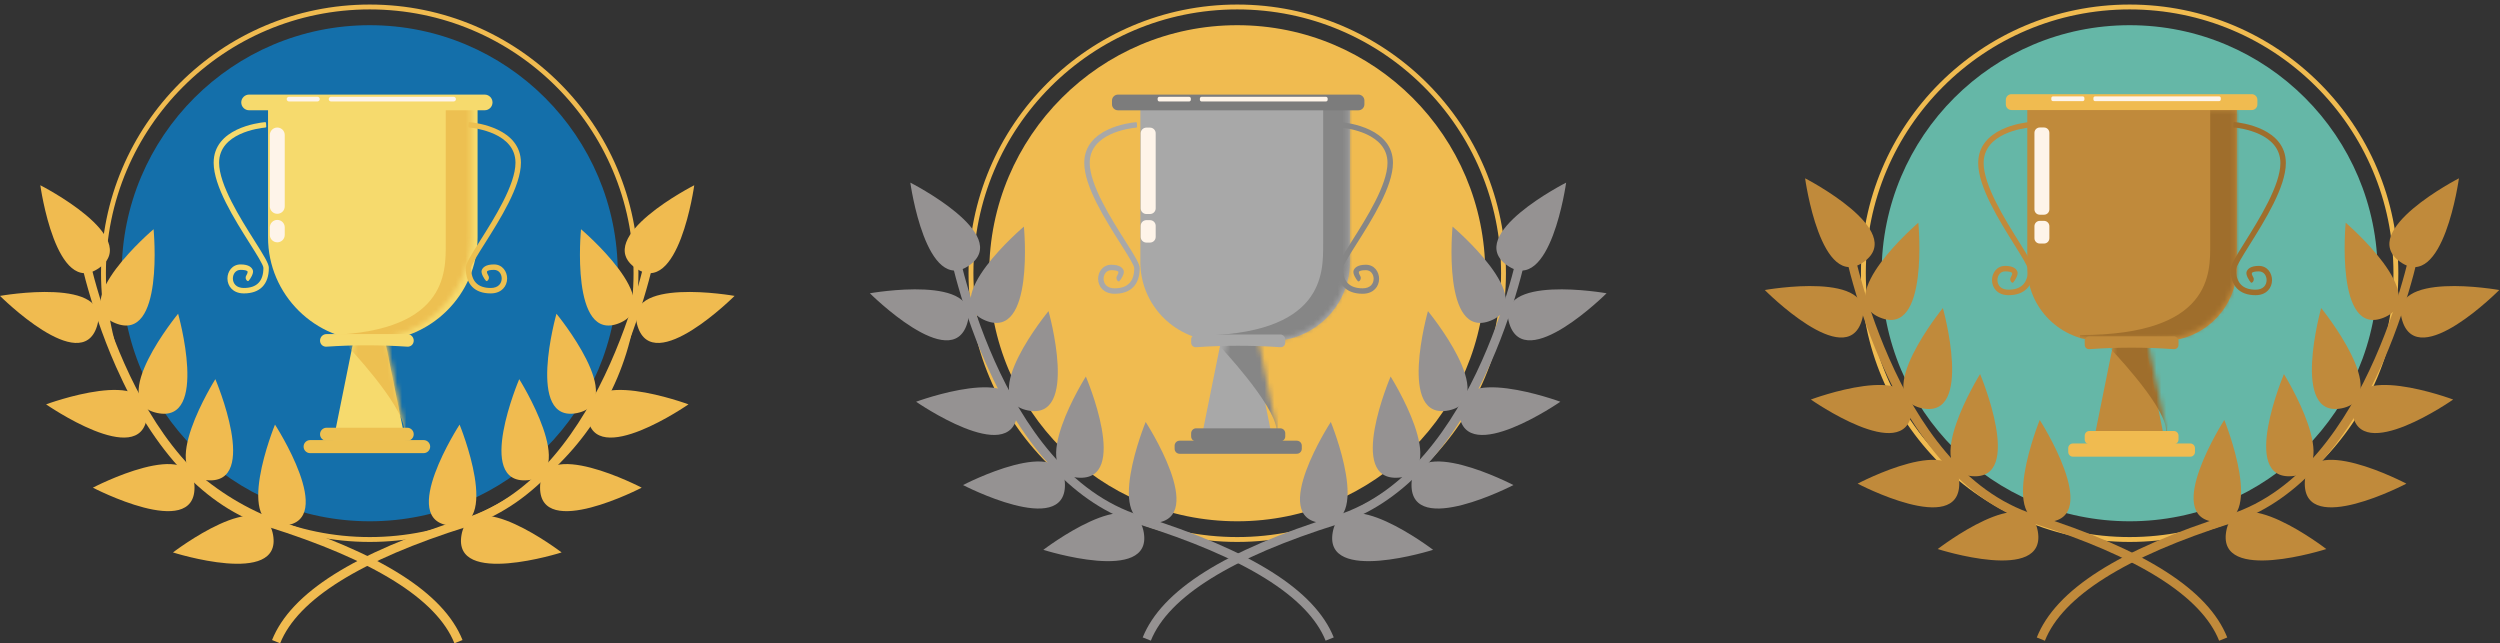 <?xml version="1.0" encoding="UTF-8"?>
<svg width="513px" height="132px" viewBox="0 0 513 132" version="1.1" xmlns="http://www.w3.org/2000/svg" xmlns:xlink="http://www.w3.org/1999/xlink">
    <rect x="0" y="0" width="513" height="132" fill="#333333" stroke="none"/>
    <!-- Generator: Sketch 48.2 (47327) - http://www.bohemiancoding.com/sketch -->
    <title>Page 1</title>
    <desc>Created with Sketch.</desc>
    <defs>
        <polygon id="path-1" points="6.793 0.203 0.195 32.809 15.921 32.809 9.324 0.203"></polygon>
        <path d="M0.52,0.017 L0.52,26.466 C0.52,38.114 9.942,47.555 21.563,47.555 C33.186,47.555 42.608,38.114 42.608,26.466 L42.608,0.017" id="path-3"></path>
        <polygon id="path-5" points="6.818 0.276 0.236 32.937 15.923 32.937 9.34 0.276"></polygon>
        <path d="M0.497,0.024 L0.497,31.562 C0.497,40.442 7.682,47.643 16.546,47.643 L26.611,47.643 C35.475,47.643 42.659,40.442 42.659,31.562 L42.659,0.024" id="path-7"></path>
        <polygon id="path-9" points="7.103 0.173 0.335 32.798 16.461 32.798 9.696 0.173"></polygon>
        <path d="M0.064,0.474 L0.064,32.671 C0.064,40.868 6.86,47.513 15.244,47.513 L27.568,47.513 C35.952,47.513 42.746,40.868 42.746,32.671 L42.746,0.474" id="path-11"></path>
    </defs>
    <g id="UX-University" stroke="none" stroke-width="1" fill="none" fill-rule="evenodd" transform="translate(-256, -4263)">
        <g id="Page-1" transform="translate(256, 4264)">
            <g id="Group-7" transform="translate(21, 0)">
                <path d="M105.766,55.068 C105.766,83.178 82.978,105.966 54.868,105.966 C26.758,105.966 3.972,83.178 3.972,55.068 C3.972,26.959 26.758,4.171 54.868,4.171 C82.978,4.171 105.766,26.959 105.766,55.068" id="Fill-1" fill="#146FAA"></path>
                <path d="M109.505,55.068 C109.505,85.243 85.043,109.705 54.869,109.705 C24.693,109.705 0.232,85.243 0.232,55.068 C0.232,24.894 24.693,0.432 54.869,0.432 C85.043,0.432 109.505,24.894 109.505,55.068 Z" id="Stroke-3" stroke="#F0BB50"></path>
                <polygon id="Fill-5" fill="#F6DA6D" points="62.544 91.281 47.025 91.281 53.538 59.005 56.032 59.005"></polygon>
            </g>
            <g id="Group-10" transform="translate(68, 59)">
                <mask id="mask-2" fill="white">
                    <use xlink:href="#path-1"></use>
                </mask>
                <g id="Clip-9"></g>
                <path d="M3.286,10.976 C3.286,10.976 14.486,22.781 14.954,28.036 C15.425,33.291 15.502,8.967 15.502,8.967 L3.286,10.976 Z" id="Fill-8" fill="#EDC051" mask="url(#mask-2)"></path>
            </g>
            <path d="M76.5,69 C64.626,69 55,59.466 55,47.705 L55,21 L98,21 L98,47.705 C98,59.466 88.374,69 76.5,69" id="Fill-11" fill="#F6DA6D"></path>
            <g id="Group-15" transform="translate(54, 21)">
                <mask id="mask-4" fill="white">
                    <use xlink:href="#path-3"></use>
                </mask>
                <g id="Clip-14"></g>
                <path d="M37.469,0.017 L37.469,27.98 C37.469,33.871 37.905,46.789 11.127,46.789 L11.127,49.464 L46.405,49.464 L46.405,0.017 L37.469,0.017" id="Fill-13" fill="#EDC051" mask="url(#mask-4)"></path>
            </g>
            <g id="Group-76" transform="translate(0, 18)">
                <path d="M100.698,41.208 C102.024,41.208 102.809,40.687 103.234,40.248 C103.77,39.696 104.064,38.949 104.064,38.142 C104.064,36.747 103.119,35.261 101.366,35.261 C99.616,35.261 99.029,35.923 98.843,36.476 C98.643,37.076 99.352,38.232 99.723,38.628 C99.784,38.694 99.881,38.704 99.956,38.658 C100.33,38.427 100.439,37.944 100.214,37.567 C100.058,37.307 99.923,37.014 99.923,36.783 C99.923,36.494 100.596,36.377 101.366,36.377 C102.405,36.377 102.948,37.264 102.948,38.142 C102.948,38.658 102.764,39.129 102.431,39.473 C102.037,39.878 101.438,40.092 100.698,40.092 C98.034,40.092 96.683,38.704 96.683,35.965 C96.683,35.391 98.108,33.136 99.483,30.956 C102.612,26.003 106.894,19.222 106.894,14.392 C106.894,7.332 97.793,6.196 96.349,6.061 C96.245,6.052 96.153,6.13 96.147,6.235 L96.104,6.977 C96.097,7.077 96.171,7.164 96.27,7.172 C97.589,7.296 105.776,8.313 105.776,14.392 C105.776,18.901 101.422,25.797 98.538,30.361 C96.531,33.54 95.567,35.106 95.567,35.965 C95.567,39.346 97.389,41.208 100.698,41.208" id="Fill-16" fill="#EDC051"></path>
                <path d="M50.038,41.208 C48.711,41.208 47.927,40.687 47.502,40.248 C46.965,39.696 46.671,38.949 46.671,38.142 C46.671,36.747 47.617,35.261 49.37,35.261 C51.119,35.261 51.707,35.923 51.892,36.476 C52.093,37.076 51.383,38.232 51.013,38.628 C50.952,38.694 50.855,38.704 50.779,38.658 C50.405,38.427 50.297,37.944 50.522,37.567 C50.678,37.307 50.812,37.014 50.812,36.783 C50.812,36.494 50.139,36.377 49.37,36.377 C48.331,36.377 47.787,37.264 47.787,38.142 C47.787,38.658 47.971,39.129 48.304,39.473 C48.698,39.878 49.297,40.092 50.038,40.092 C52.701,40.092 54.052,38.704 54.052,35.965 C54.052,35.391 52.628,33.136 51.252,30.956 C48.124,26.003 43.842,19.222 43.842,14.392 C43.842,7.332 52.943,6.196 54.387,6.061 C54.49,6.052 54.582,6.13 54.589,6.235 L54.632,6.977 C54.638,7.077 54.564,7.164 54.466,7.172 C53.146,7.296 44.959,8.313 44.959,14.392 C44.959,18.901 49.314,25.797 52.198,30.361 C54.205,33.54 55.168,35.106 55.168,35.965 C55.168,39.346 53.346,41.208 50.038,41.208" id="Fill-18" fill="#F6DA6D"></path>
                <path d="M56.9,24.873 C56.054,24.873 55.37,24.191 55.37,23.347 L55.37,8.7 C55.37,7.856 56.054,7.172 56.9,7.172 C57.745,7.172 58.429,7.856 58.429,8.7 L58.429,23.347 C58.429,24.191 57.745,24.873 56.9,24.873" id="Fill-20" fill="#FEF4E9"></path>
                <path d="M56.9,30.724 C56.054,30.724 55.37,30.041 55.37,29.198 L55.37,27.652 C55.37,26.809 56.054,26.124 56.9,26.124 C57.745,26.124 58.429,26.809 58.429,27.652 L58.429,29.198 C58.429,30.041 57.745,30.724 56.9,30.724" id="Fill-22" fill="#FEF4E9"></path>
                <path d="M99.45,3.628 L51.119,3.628 C50.228,3.628 49.505,2.908 49.505,2.019 C49.505,1.129 50.228,0.41 51.119,0.41 L99.45,0.41 C100.341,0.41 101.064,1.129 101.064,2.019 C101.064,2.908 100.341,3.628 99.45,3.628" id="Fill-24" fill="#F6DA6D"></path>
                <path d="M67.456,1.341 C67.456,1.076 67.671,0.859 67.939,0.859 L93.079,0.859 C93.344,0.859 93.561,1.076 93.561,1.341 C93.561,1.606 93.344,1.822 93.079,1.822 L67.939,1.822 C67.671,1.822 67.456,1.606 67.456,1.341" id="Fill-26" fill="#FEF4E9"></path>
                <path d="M58.827,1.341 C58.827,1.076 59.042,0.859 59.31,0.859 L65.128,0.859 C65.394,0.859 65.611,1.076 65.611,1.341 C65.611,1.606 65.394,1.822 65.128,1.822 L59.31,1.822 C59.042,1.822 58.827,1.606 58.827,1.341" id="Fill-28" fill="#FEF4E9"></path>
                <path d="M83.556,52.136 C78.048,51.764 72.52,51.764 67.012,52.136 C66.273,52.192 65.672,51.64 65.671,50.895 C65.671,50.149 66.271,49.55 67.013,49.555 L83.554,49.555 C84.296,49.55 84.897,50.149 84.897,50.895 C84.895,51.64 84.298,52.192 83.556,52.136" id="Fill-30" fill="#F6DA6D"></path>
                <path d="M83.554,71.448 L67.013,71.448 C66.273,71.448 65.671,70.849 65.671,70.108 C65.671,69.368 66.273,68.769 67.013,68.769 L83.554,68.769 C84.296,68.769 84.897,69.368 84.897,70.108 C84.897,70.849 84.296,71.448 83.554,71.448" id="Fill-32" fill="#EDC051"></path>
                <path d="M86.929,73.985 L63.639,73.985 C62.899,73.985 62.298,73.385 62.298,72.645 C62.298,71.905 62.899,71.306 63.639,71.306 L86.929,71.306 C87.671,71.306 88.271,71.905 88.271,72.645 C88.271,73.385 87.671,73.985 86.929,73.985" id="Fill-34" fill="#EDC051"></path>
                <path d="M8.275,19.013 C8.275,19.013 11.474,42.273 20.355,35.976 C29.237,29.681 8.275,19.013 8.275,19.013" id="Fill-36" fill="#F0BB50"></path>
                <path d="M0,41.717 C0,41.717 23.165,37.602 19.891,47.97 C16.618,58.338 0,41.717 0,41.717" id="Fill-38" fill="#F0BB50"></path>
                <path d="M31.514,28.035 C31.514,28.035 13.587,43.242 23.685,47.322 C33.782,51.403 31.514,28.035 31.514,28.035" id="Fill-40" fill="#F0BB50"></path>
                <path d="M9.458,63.973 C9.458,63.973 31.52,55.812 30.147,66.596 C28.775,77.38 9.458,63.973 9.458,63.973" id="Fill-42" fill="#F0BB50"></path>
                <path d="M36.549,45.379 C36.549,45.379 21.618,63.525 32.283,65.749 C42.947,67.973 36.549,45.379 36.549,45.379" id="Fill-44" fill="#F0BB50"></path>
                <path d="M19.058,81.069 C19.058,81.069 39.905,70.185 39.914,81.056 C39.92,91.926 19.058,81.069 19.058,81.069" id="Fill-46" fill="#F0BB50"></path>
                <path d="M44.189,58.803 C44.189,58.803 31.684,78.691 42.544,79.547 C53.405,80.405 44.189,58.803 44.189,58.803" id="Fill-48" fill="#F0BB50"></path>
                <path d="M35.493,94.361 C35.493,94.361 54.162,80.072 56.037,90.781 C57.911,101.49 35.493,94.361 35.493,94.361" id="Fill-50" fill="#F0BB50"></path>
                <path d="M56.428,68.126 C56.428,68.126 47.523,89.858 58.371,88.844 C69.218,87.832 56.428,68.126 56.428,68.126" id="Fill-52" fill="#F0BB50"></path>
                <path d="M93.248,113 C89.629,103.971 76.712,95.919 54.856,89.064 C42.303,85.128 31.559,73.768 23.783,56.213 C17.947,43.037 15.78,30.846 15.759,30.725 L17.525,30.417 C17.61,30.895 26.186,78.194 55.396,87.357 C78.104,94.478 91.031,102.648 94.912,112.335 L93.248,113 Z" id="Fill-54" fill="#F0BB50"></path>
                <path d="M142.46,19.013 C142.46,19.013 139.261,42.273 130.38,35.976 C121.499,29.681 142.46,19.013 142.46,19.013" id="Fill-56" fill="#F0BB50"></path>
                <path d="M150.736,41.717 C150.736,41.717 127.57,37.602 130.845,47.97 C134.117,58.338 150.736,41.717 150.736,41.717" id="Fill-58" fill="#F0BB50"></path>
                <path d="M119.222,28.035 C119.222,28.035 137.148,43.242 127.051,47.322 C116.954,51.403 119.222,28.035 119.222,28.035" id="Fill-60" fill="#F0BB50"></path>
                <path d="M141.278,63.973 C141.278,63.973 119.215,55.812 120.589,66.596 C121.961,77.38 141.278,63.973 141.278,63.973" id="Fill-62" fill="#F0BB50"></path>
                <path d="M114.186,45.379 C114.186,45.379 129.117,63.525 118.452,65.749 C107.789,67.973 114.186,45.379 114.186,45.379" id="Fill-64" fill="#F0BB50"></path>
                <path d="M131.678,81.069 C131.678,81.069 110.83,70.185 110.822,81.056 C110.815,91.926 131.678,81.069 131.678,81.069" id="Fill-66" fill="#F0BB50"></path>
                <path d="M106.547,58.803 C106.547,58.803 119.052,78.691 108.191,79.547 C97.331,80.405 106.547,58.803 106.547,58.803" id="Fill-68" fill="#F0BB50"></path>
                <path d="M115.243,94.361 C115.243,94.361 96.573,80.072 94.699,90.781 C92.824,101.49 115.243,94.361 115.243,94.361" id="Fill-70" fill="#F0BB50"></path>
                <path d="M94.308,68.126 C94.308,68.126 103.212,89.858 92.365,88.844 C81.517,87.832 94.308,68.126 94.308,68.126" id="Fill-72" fill="#F0BB50"></path>
                <path d="M57.488,113 C61.107,103.971 74.024,95.919 95.879,89.064 C108.432,85.128 119.176,73.768 126.952,56.213 C132.789,43.037 134.955,30.846 134.977,30.725 L133.211,30.417 C133.125,30.895 124.55,78.194 95.339,87.357 C72.632,94.478 59.705,102.648 55.823,112.335 L57.488,113 Z" id="Fill-74" fill="#F0BB50"></path>
            </g>
            <g id="Group-83" transform="translate(199, 0)">
                <path d="M105.778,55.068 C105.778,83.178 82.99,105.966 54.881,105.966 C26.771,105.966 3.985,83.178 3.985,55.068 C3.985,26.959 26.771,4.171 54.881,4.171 C82.99,4.171 105.778,26.959 105.778,55.068" id="Fill-77" fill="#F0BB50"></path>
                <path d="M109.518,55.068 C109.518,85.243 85.056,109.705 54.882,109.705 C24.706,109.705 0.245,85.243 0.245,55.068 C0.245,24.894 24.706,0.432 54.882,0.432 C85.056,0.432 109.518,24.894 109.518,55.068 Z" id="Stroke-79" stroke="#F0BB50"></path>
                <polygon id="Fill-81" fill="#A8A8A8" points="62.571 91.409 47.025 91.409 53.548 59.077 56.049 59.077"></polygon>
            </g>
            <g id="Group-86" transform="translate(247, 59)">
                <mask id="mask-6" fill="white">
                    <use xlink:href="#path-5"></use>
                </mask>
                <g id="Clip-85"></g>
                <path d="M3.317,11.068 C3.317,11.068 14.492,22.893 14.961,28.157 C15.429,33.422 15.506,9.055 15.506,9.055 L3.317,11.068 Z" id="Fill-84" fill="#868686" mask="url(#mask-6)"></path>
            </g>
            <path d="M260.633,69 L250.367,69 C241.327,69 234,61.743 234,52.789 L234,21 L277,21 L277,52.789 C277,61.743 269.672,69 260.633,69" id="Fill-87" fill="#A8A8A8"></path>
            <g id="Group-91" transform="translate(234, 21)">
                <mask id="mask-8" fill="white">
                    <use xlink:href="#path-7"></use>
                </mask>
                <g id="Clip-90"></g>
                <path d="M37.511,0.023 L37.511,28.035 C37.511,33.936 37.947,46.875 11.123,46.875 L11.123,49.556 L46.463,49.556 L46.463,0.023 L37.511,0.023" id="Fill-89" fill="#868686" mask="url(#mask-8)"></path>
            </g>
            <g id="Group-152" transform="translate(178, 18)">
                <path d="M101.61,41.28 C102.942,41.28 103.732,40.758 104.158,40.319 C104.696,39.767 104.993,39.017 104.993,38.209 C104.993,36.811 104.043,35.324 102.282,35.324 C100.524,35.324 99.933,35.985 99.747,36.541 C99.544,37.142 100.259,38.299 100.631,38.697 C100.691,38.761 100.789,38.773 100.864,38.725 C101.24,38.494 101.35,38.01 101.123,37.633 C100.966,37.373 100.831,37.079 100.831,36.847 C100.831,36.559 101.508,36.439 102.282,36.439 C103.323,36.439 103.87,37.33 103.87,38.209 C103.87,38.725 103.686,39.199 103.351,39.542 C102.956,39.949 102.352,40.163 101.61,40.163 C98.935,40.163 97.577,38.771 97.577,36.028 C97.577,35.453 99.008,33.195 100.39,31.012 C103.533,26.05 107.835,19.257 107.835,14.417 C107.835,7.347 98.692,6.207 97.241,6.072 C97.136,6.062 97.044,6.142 97.037,6.247 L96.994,6.99 C96.988,7.09 97.062,7.177 97.162,7.185 C98.487,7.31 106.713,8.328 106.713,14.417 C106.713,18.934 102.336,25.843 99.44,30.416 C97.424,33.599 96.455,35.168 96.455,36.028 C96.455,39.415 98.285,41.28 101.61,41.28" id="Fill-92" fill="#868686"></path>
                <path d="M50.715,41.28 C49.384,41.28 48.594,40.758 48.167,40.319 C47.629,39.767 47.333,39.017 47.333,38.209 C47.333,36.811 48.283,35.324 50.044,35.324 C51.802,35.324 52.393,35.985 52.579,36.541 C52.781,37.142 52.067,38.299 51.695,38.697 C51.634,38.761 51.537,38.773 51.461,38.725 C51.086,38.494 50.976,38.01 51.203,37.633 C51.359,37.373 51.494,37.079 51.494,36.847 C51.494,36.559 50.818,36.439 50.044,36.439 C49.002,36.439 48.455,37.33 48.455,38.209 C48.455,38.725 48.64,39.199 48.974,39.542 C49.369,39.949 49.973,40.163 50.715,40.163 C53.39,40.163 54.748,38.771 54.748,36.028 C54.748,35.453 53.318,33.195 51.935,31.012 C48.793,26.05 44.49,19.257 44.49,14.417 C44.49,7.347 53.634,6.207 55.084,6.072 C55.189,6.062 55.282,6.142 55.288,6.247 L55.331,6.99 C55.338,7.09 55.263,7.177 55.163,7.185 C53.838,7.31 45.613,8.328 45.613,14.417 C45.613,18.934 49.99,25.843 52.885,30.416 C54.901,33.599 55.871,35.168 55.871,36.028 C55.871,39.415 54.04,41.28 50.715,41.28" id="Fill-94" fill="#A8A8A8"></path>
                <path d="M57.976,24.917 L57.242,24.917 C56.597,24.917 56.072,24.397 56.072,23.753 L56.072,8.349 C56.072,7.707 56.597,7.186 57.242,7.186 L57.976,7.186 C58.623,7.186 59.147,7.707 59.147,8.349 L59.147,23.753 C59.147,24.397 58.623,24.917 57.976,24.917" id="Fill-96" fill="#FEF4E9"></path>
                <path d="M57.976,30.779 L57.242,30.779 C56.597,30.779 56.072,30.258 56.072,29.614 L56.072,27.335 C56.072,26.693 56.597,26.172 57.242,26.172 L57.976,26.172 C58.623,26.172 59.147,26.693 59.147,27.335 L59.147,29.614 C59.147,30.258 58.623,30.779 57.976,30.779" id="Fill-98" fill="#FEF4E9"></path>
                <path d="M100.743,3.636 L51.415,3.636 C50.733,3.636 50.18,3.086 50.18,2.409 L50.18,1.638 C50.18,0.962 50.733,0.411 51.415,0.411 L100.743,0.411 C101.425,0.411 101.976,0.962 101.976,1.638 L101.976,2.409 C101.976,3.086 101.425,3.636 100.743,3.636" id="Fill-100" fill="#7C7C7C"></path>
                <path d="M68.215,1.459 L68.215,1.23 C68.215,1.027 68.379,0.863 68.583,0.863 L94.071,0.863 C94.275,0.863 94.439,1.027 94.439,1.23 L94.439,1.459 C94.439,1.662 94.275,1.826 94.071,1.826 L68.583,1.826 C68.379,1.826 68.215,1.662 68.215,1.459" id="Fill-102" fill="#FEF4E9"></path>
                <path d="M59.546,1.459 L59.546,1.23 C59.546,1.027 59.711,0.863 59.915,0.863 L65.992,0.863 C66.196,0.863 66.361,1.027 66.361,1.23 L66.361,1.459 C66.361,1.662 66.196,1.826 65.992,1.826 L59.915,1.826 C59.711,1.826 59.546,1.662 59.546,1.459" id="Fill-104" fill="#FEF4E9"></path>
                <path d="M84.711,52.249 C78.963,51.848 73.195,51.848 67.447,52.249 C66.881,52.292 66.421,51.871 66.421,51.304 C66.421,51.09 66.421,50.877 66.421,50.662 C66.421,50.096 66.881,49.639 67.448,49.642 L84.709,49.642 C85.277,49.639 85.736,50.096 85.736,50.662 L85.736,51.304 C85.736,51.871 85.275,52.292 84.711,52.249" id="Fill-106" fill="#A8A8A8"></path>
                <path d="M84.709,71.573 L67.449,71.573 C66.881,71.573 66.422,71.116 66.422,70.551 L66.422,69.91 C66.422,69.347 66.881,68.889 67.449,68.889 L84.709,68.889 C85.275,68.889 85.736,69.347 85.736,69.91 L85.736,70.551 C85.736,71.116 85.275,71.573 84.709,71.573" id="Fill-108" fill="#7C7C7C"></path>
                <path d="M88.099,74.114 L64.059,74.114 C63.491,74.114 63.032,73.657 63.032,73.092 L63.032,72.452 C63.032,71.888 63.491,71.43 64.059,71.43 L88.099,71.43 C88.665,71.43 89.126,71.888 89.126,72.452 L89.126,73.092 C89.126,73.657 88.665,74.114 88.099,74.114" id="Fill-110" fill="#7C7C7C"></path>
                <path d="M8.799,18.476 C8.799,18.476 12.007,41.736 20.914,35.439 C29.82,29.144 8.799,18.476 8.799,18.476" id="Fill-112" fill="#959292"></path>
                <path d="M0.499,41.18 C0.499,41.18 23.732,37.065 20.448,47.433 C17.166,57.801 0.499,41.18 0.499,41.18" id="Fill-114" fill="#959292"></path>
                <path d="M32.104,27.498 C32.104,27.498 14.126,42.706 24.252,46.785 C34.379,50.867 32.104,27.498 32.104,27.498" id="Fill-116" fill="#959292"></path>
                <path d="M9.985,63.436 C9.985,63.436 32.111,55.276 30.733,66.06 C29.357,76.844 9.985,63.436 9.985,63.436" id="Fill-118" fill="#959292"></path>
                <path d="M37.154,44.843 C37.154,44.843 22.18,62.988 32.876,65.212 C43.57,67.436 37.154,44.843 37.154,44.843" id="Fill-120" fill="#959292"></path>
                <path d="M19.612,80.533 C19.612,80.533 40.52,69.649 40.528,80.518 C40.535,91.389 19.612,80.533 19.612,80.533" id="Fill-122" fill="#959292"></path>
                <path d="M44.816,58.266 C44.816,58.266 32.275,78.154 43.167,79.011 C54.059,79.869 44.816,58.266 44.816,58.266" id="Fill-124" fill="#959292"></path>
                <path d="M36.094,93.825 C36.094,93.825 54.818,79.536 56.698,90.245 C58.578,100.953 36.094,93.825 36.094,93.825" id="Fill-126" fill="#959292"></path>
                <path d="M57.09,67.59 C57.09,67.59 48.16,89.322 59.039,88.308 C69.918,87.296 57.09,67.59 57.09,67.59" id="Fill-128" fill="#959292"></path>
                <path d="M94.017,112.463 C90.387,103.435 77.433,95.382 55.514,88.527 C42.925,84.592 32.15,73.231 24.351,55.677 C18.498,42.5 16.325,30.309 16.304,30.188 L18.075,29.88 C18.16,30.358 26.761,77.658 56.056,86.821 C78.829,93.941 91.793,102.112 95.686,111.799 L94.017,112.463 Z" id="Fill-130" fill="#959292"></path>
                <path d="M143.371,18.476 C143.371,18.476 140.163,41.736 131.256,35.439 C122.349,29.144 143.371,18.476 143.371,18.476" id="Fill-132" fill="#959292"></path>
                <path d="M151.67,41.18 C151.67,41.18 128.438,37.065 131.722,47.433 C135.004,57.801 151.67,41.18 151.67,41.18" id="Fill-134" fill="#959292"></path>
                <path d="M120.066,27.498 C120.066,27.498 138.044,42.706 127.917,46.785 C117.791,50.867 120.066,27.498 120.066,27.498" id="Fill-136" fill="#959292"></path>
                <path d="M142.185,63.436 C142.185,63.436 120.059,55.276 121.437,66.06 C122.813,76.844 142.185,63.436 142.185,63.436" id="Fill-138" fill="#959292"></path>
                <path d="M115.015,44.843 C115.015,44.843 129.989,62.988 119.293,65.212 C108.599,67.436 115.015,44.843 115.015,44.843" id="Fill-140" fill="#959292"></path>
                <path d="M132.557,80.533 C132.557,80.533 111.649,69.649 111.641,80.518 C111.635,91.389 132.557,80.533 132.557,80.533" id="Fill-142" fill="#959292"></path>
                <path d="M107.353,58.266 C107.353,58.266 119.895,78.154 109.003,79.011 C98.111,79.869 107.353,58.266 107.353,58.266" id="Fill-144" fill="#959292"></path>
                <path d="M116.075,93.825 C116.075,93.825 97.351,79.536 95.472,90.245 C93.592,100.953 116.075,93.825 116.075,93.825" id="Fill-146" fill="#959292"></path>
                <path d="M95.08,67.59 C95.08,67.59 104.009,89.322 93.131,88.308 C82.252,87.296 95.08,67.59 95.08,67.59" id="Fill-148" fill="#959292"></path>
                <path d="M58.153,112.463 C61.782,103.435 74.737,95.382 96.656,88.527 C109.244,84.592 120.019,73.231 127.818,55.677 C133.672,42.5 135.844,30.309 135.866,30.188 L134.095,29.88 C134.009,30.358 125.409,77.658 96.114,86.821 C73.341,93.941 60.377,102.112 56.484,111.799 L58.153,112.463 Z" id="Fill-150" fill="#959292"></path>
            </g>
            <g id="Group-159" transform="translate(382, 0)">
                <path d="M105.899,55.068 C105.899,83.178 83.111,105.966 55.001,105.966 C26.891,105.966 4.105,83.178 4.105,55.068 C4.105,26.959 26.891,4.171 55.001,4.171 C83.111,4.171 105.899,26.959 105.899,55.068" id="Fill-153" fill="#65B7A7"></path>
                <path d="M109.638,55.068 C109.638,85.243 85.176,109.705 55.002,109.705 C24.826,109.705 0.365,85.243 0.365,55.068 C0.365,24.894 24.826,0.432 55.002,0.432 C85.176,0.432 109.638,24.894 109.638,55.068 Z" id="Stroke-155" stroke="#F0BB50"></path>
                <polygon id="Fill-157" fill="#C08A3B" points="62.688 91.833 47.148 91.833 53.669 59.51 56.168 59.51"></polygon>
            </g>
            <g id="Group-162" transform="translate(429, 59)">
                <mask id="mask-10" fill="white">
                    <use xlink:href="#path-9"></use>
                </mask>
                <g id="Clip-161"></g>
                <path d="M3.504,10.953 C3.504,10.953 14.99,22.764 15.471,28.023 C15.953,33.281 16.034,8.943 16.034,8.943 L3.504,10.953 Z" id="Fill-160" fill="#9F6E2C" mask="url(#mask-10)"></path>
            </g>
            <path d="M443.709,69 L431.291,69 C422.846,69 416,62.219 416,53.854 L416,21 L459,21 L459,53.854 C459,62.219 452.154,69 443.709,69" id="Fill-163" fill="#C08A3B"></path>
            <g id="Group-167" transform="translate(416, 21)">
                <mask id="mask-12" fill="white">
                    <use xlink:href="#path-11"></use>
                </mask>
                <g id="Clip-166"></g>
                <path d="M37.535,0.475 L37.535,28.144 C37.535,33.973 37.977,46.754 10.822,46.754 L10.822,49.402 L46.597,49.402 L46.597,0.475 L37.535,0.475" id="Fill-165" fill="#9F6E2C" mask="url(#mask-12)"></path>
            </g>
            <g id="Group-228" transform="translate(362, 18)">
                <path d="M100.852,41.573 C102.179,41.573 102.965,41.045 103.39,40.604 C103.929,40.045 104.222,39.289 104.222,38.474 C104.222,37.062 103.275,35.561 101.52,35.561 C99.769,35.561 99.181,36.229 98.994,36.789 C98.794,37.396 99.504,38.564 99.875,38.965 C99.936,39.032 100.033,39.041 100.11,38.995 C100.482,38.762 100.592,38.273 100.366,37.892 C100.21,37.629 100.075,37.332 100.075,37.099 C100.075,36.808 100.75,36.687 101.52,36.687 C102.56,36.687 103.105,37.586 103.105,38.474 C103.105,38.995 102.921,39.473 102.588,39.819 C102.192,40.229 101.592,40.445 100.852,40.445 C98.185,40.445 96.833,39.041 96.833,36.272 C96.833,35.692 98.259,33.412 99.636,31.209 C102.768,26.201 107.055,19.344 107.055,14.462 C107.055,7.324 97.942,6.175 96.498,6.039 C96.393,6.029 96.301,6.108 96.294,6.214 L96.252,6.965 C96.245,7.066 96.319,7.153 96.419,7.162 C97.739,7.287 105.937,8.316 105.937,14.462 C105.937,19.02 101.575,25.993 98.69,30.607 C96.68,33.822 95.714,35.404 95.714,36.272 C95.714,39.69 97.538,41.573 100.852,41.573" id="Fill-168" fill="#9F6E2C"></path>
                <path d="M50.128,41.573 C48.801,41.573 48.015,41.045 47.589,40.604 C47.051,40.045 46.757,39.289 46.757,38.474 C46.757,37.062 47.704,35.561 49.46,35.561 C51.211,35.561 51.799,36.229 51.986,36.789 C52.186,37.396 51.476,38.564 51.105,38.965 C51.044,39.032 50.947,39.041 50.87,38.995 C50.497,38.762 50.387,38.273 50.614,37.892 C50.77,37.629 50.904,37.332 50.904,37.099 C50.904,36.808 50.23,36.687 49.46,36.687 C48.42,36.687 47.875,37.586 47.875,38.474 C47.875,38.995 48.059,39.473 48.392,39.819 C48.787,40.229 49.388,40.445 50.128,40.445 C52.795,40.445 54.147,39.041 54.147,36.272 C54.147,35.692 52.721,33.412 51.344,31.209 C48.211,26.201 43.925,19.344 43.925,14.462 C43.925,7.324 53.038,6.175 54.482,6.039 C54.587,6.029 54.679,6.108 54.685,6.214 L54.728,6.965 C54.735,7.066 54.661,7.153 54.561,7.162 C53.241,7.287 45.043,8.316 45.043,14.462 C45.043,19.02 49.404,25.993 52.289,30.607 C54.3,33.822 55.266,35.404 55.266,36.272 C55.266,39.69 53.441,41.573 50.128,41.573" id="Fill-170" fill="#C08A3B"></path>
                <path d="M57.441,25.059 L56.557,25.059 C55.954,25.059 55.467,24.568 55.467,23.961 L55.467,8.26 C55.467,7.655 55.954,7.162 56.557,7.162 L57.441,7.162 C58.043,7.162 58.531,7.655 58.531,8.26 L58.531,23.961 C58.531,24.568 58.043,25.059 57.441,25.059" id="Fill-172" fill="#FEF4E9"></path>
                <path d="M57.441,30.974 L56.557,30.974 C55.954,30.974 55.467,30.483 55.467,29.876 L55.467,27.421 C55.467,26.816 55.954,26.323 56.557,26.323 L57.441,26.323 C58.043,26.323 58.531,26.816 58.531,27.421 L58.531,29.876 C58.531,30.483 58.043,30.974 57.441,30.974" id="Fill-174" fill="#FEF4E9"></path>
                <path d="M100.069,3.579 L50.743,3.579 C50.11,3.579 49.595,3.062 49.595,2.422 L49.595,1.483 C49.595,0.843 50.11,0.325 50.743,0.325 L100.069,0.325 C100.704,0.325 101.217,0.843 101.217,1.483 L101.217,2.422 C101.217,3.062 100.704,3.579 100.069,3.579" id="Fill-176" fill="#F0BB50"></path>
                <path d="M67.568,1.407 L67.568,1.126 C67.568,0.936 67.723,0.78 67.911,0.78 L93.362,0.78 C93.551,0.78 93.705,0.936 93.705,1.126 L93.705,1.407 C93.705,1.599 93.551,1.753 93.362,1.753 L67.911,1.753 C67.723,1.753 67.568,1.599 67.568,1.407" id="Fill-178" fill="#FEF4E9"></path>
                <path d="M58.929,1.407 L58.929,1.126 C58.929,0.936 59.083,0.78 59.272,0.78 L65.377,0.78 C65.567,0.78 65.721,0.936 65.721,1.126 L65.721,1.407 C65.721,1.599 65.567,1.753 65.377,1.753 L59.272,1.753 C59.083,1.753 58.929,1.599 58.929,1.407" id="Fill-180" fill="#FEF4E9"></path>
                <path d="M84.076,52.649 C78.303,52.237 72.508,52.237 66.737,52.649 C66.208,52.689 65.782,52.292 65.782,51.758 L65.782,50.976 C65.782,50.442 66.21,50.01 66.737,50.012 L84.075,50.012 C84.603,50.01 85.031,50.442 85.031,50.976 L85.031,51.758 C85.031,52.292 84.603,52.689 84.076,52.649" id="Fill-182" fill="#C08A3B"></path>
                <path d="M84.075,72.147 L66.737,72.147 C66.209,72.147 65.782,71.715 65.782,71.183 L65.782,70.401 C65.782,69.87 66.209,69.438 66.737,69.438 L84.075,69.438 C84.603,69.438 85.032,69.87 85.032,70.401 L85.032,71.183 C85.032,71.715 84.603,72.147 84.075,72.147" id="Fill-184" fill="#F0BB50"></path>
                <path d="M87.453,74.712 L63.36,74.712 C62.831,74.712 62.403,74.28 62.403,73.748 L62.403,72.966 C62.403,72.435 62.831,72.003 63.36,72.003 L87.453,72.003 C87.982,72.003 88.41,72.435 88.41,72.966 L88.41,73.748 C88.41,74.28 87.982,74.712 87.453,74.712" id="Fill-186" fill="#F0BB50"></path>
                <path d="M8.408,17.59 C8.408,17.59 11.606,41.074 20.486,34.716 C29.366,28.361 8.408,17.59 8.408,17.59" id="Fill-188" fill="#C08A3B"></path>
                <path d="M0.134,40.513 C0.134,40.513 23.296,36.358 20.022,46.826 C16.749,57.294 0.134,40.513 0.134,40.513" id="Fill-190" fill="#C08A3B"></path>
                <path d="M31.642,26.699 C31.642,26.699 13.719,42.053 23.814,46.172 C33.91,50.292 31.642,26.699 31.642,26.699" id="Fill-192" fill="#C08A3B"></path>
                <path d="M9.59,62.983 C9.59,62.983 31.649,54.744 30.276,65.631 C28.904,76.519 9.59,62.983 9.59,62.983" id="Fill-194" fill="#C08A3B"></path>
                <path d="M36.677,44.21 C36.677,44.21 21.749,62.53 32.412,64.776 C43.074,67.021 36.677,44.21 36.677,44.21" id="Fill-196" fill="#C08A3B"></path>
                <path d="M19.188,80.244 C19.188,80.244 40.033,69.255 40.041,80.229 C40.048,91.204 19.188,80.244 19.188,80.244" id="Fill-198" fill="#C08A3B"></path>
                <path d="M44.316,57.763 C44.316,57.763 31.813,77.842 42.672,78.707 C53.53,79.573 44.316,57.763 44.316,57.763" id="Fill-200" fill="#C08A3B"></path>
                <path d="M35.621,93.663 C35.621,93.663 54.288,79.237 56.162,90.049 C58.036,100.861 35.621,93.663 35.621,93.663" id="Fill-202" fill="#C08A3B"></path>
                <path d="M56.553,67.176 C56.553,67.176 47.65,89.117 58.496,88.094 C69.341,87.072 56.553,67.176 56.553,67.176" id="Fill-204" fill="#C08A3B"></path>
                <path d="M93.367,112.481 C89.749,103.366 76.834,95.236 54.981,88.315 C42.431,84.342 31.688,72.872 23.913,55.149 C18.077,41.845 15.911,29.537 15.89,29.415 L17.656,29.104 C17.741,29.587 26.316,77.341 55.521,86.592 C78.225,93.781 91.15,102.03 95.031,111.81 L93.367,112.481 Z" id="Fill-206" fill="#C08A3B"></path>
                <path d="M142.572,17.59 C142.572,17.59 139.373,41.074 130.494,34.716 C121.614,28.361 142.572,17.59 142.572,17.59" id="Fill-208" fill="#C08A3B"></path>
                <path d="M150.846,40.513 C150.846,40.513 127.684,36.358 130.958,46.826 C134.23,57.294 150.846,40.513 150.846,40.513" id="Fill-210" fill="#C08A3B"></path>
                <path d="M119.337,26.699 C119.337,26.699 137.261,42.053 127.165,46.172 C117.07,50.292 119.337,26.699 119.337,26.699" id="Fill-212" fill="#C08A3B"></path>
                <path d="M141.39,62.983 C141.39,62.983 119.331,54.744 120.704,65.631 C122.076,76.519 141.39,62.983 141.39,62.983" id="Fill-214" fill="#C08A3B"></path>
                <path d="M114.303,44.21 C114.303,44.21 129.231,62.53 118.568,64.776 C107.906,67.021 114.303,44.21 114.303,44.21" id="Fill-216" fill="#C08A3B"></path>
                <path d="M131.791,80.244 C131.791,80.244 110.947,69.255 110.939,80.229 C110.932,91.204 131.791,80.244 131.791,80.244" id="Fill-218" fill="#C08A3B"></path>
                <path d="M106.664,57.763 C106.664,57.763 119.167,77.842 108.308,78.707 C97.449,79.573 106.664,57.763 106.664,57.763" id="Fill-220" fill="#C08A3B"></path>
                <path d="M115.359,93.663 C115.359,93.663 96.692,79.237 94.818,90.049 C92.944,100.861 115.359,93.663 115.359,93.663" id="Fill-222" fill="#C08A3B"></path>
                <path d="M94.427,67.176 C94.427,67.176 103.33,89.117 92.484,88.094 C81.638,87.072 94.427,67.176 94.427,67.176" id="Fill-224" fill="#C08A3B"></path>
                <path d="M57.612,112.481 C61.231,103.366 74.146,95.236 95.998,88.315 C108.549,84.342 119.291,72.872 127.067,55.149 C132.902,41.845 135.068,29.537 135.09,29.415 L133.324,29.104 C133.239,29.587 124.664,77.341 95.458,86.592 C72.754,93.781 59.829,102.03 55.948,111.81 L57.612,112.481 Z" id="Fill-226" fill="#C08A3B"></path>
            </g>
        </g>
    </g>
</svg>